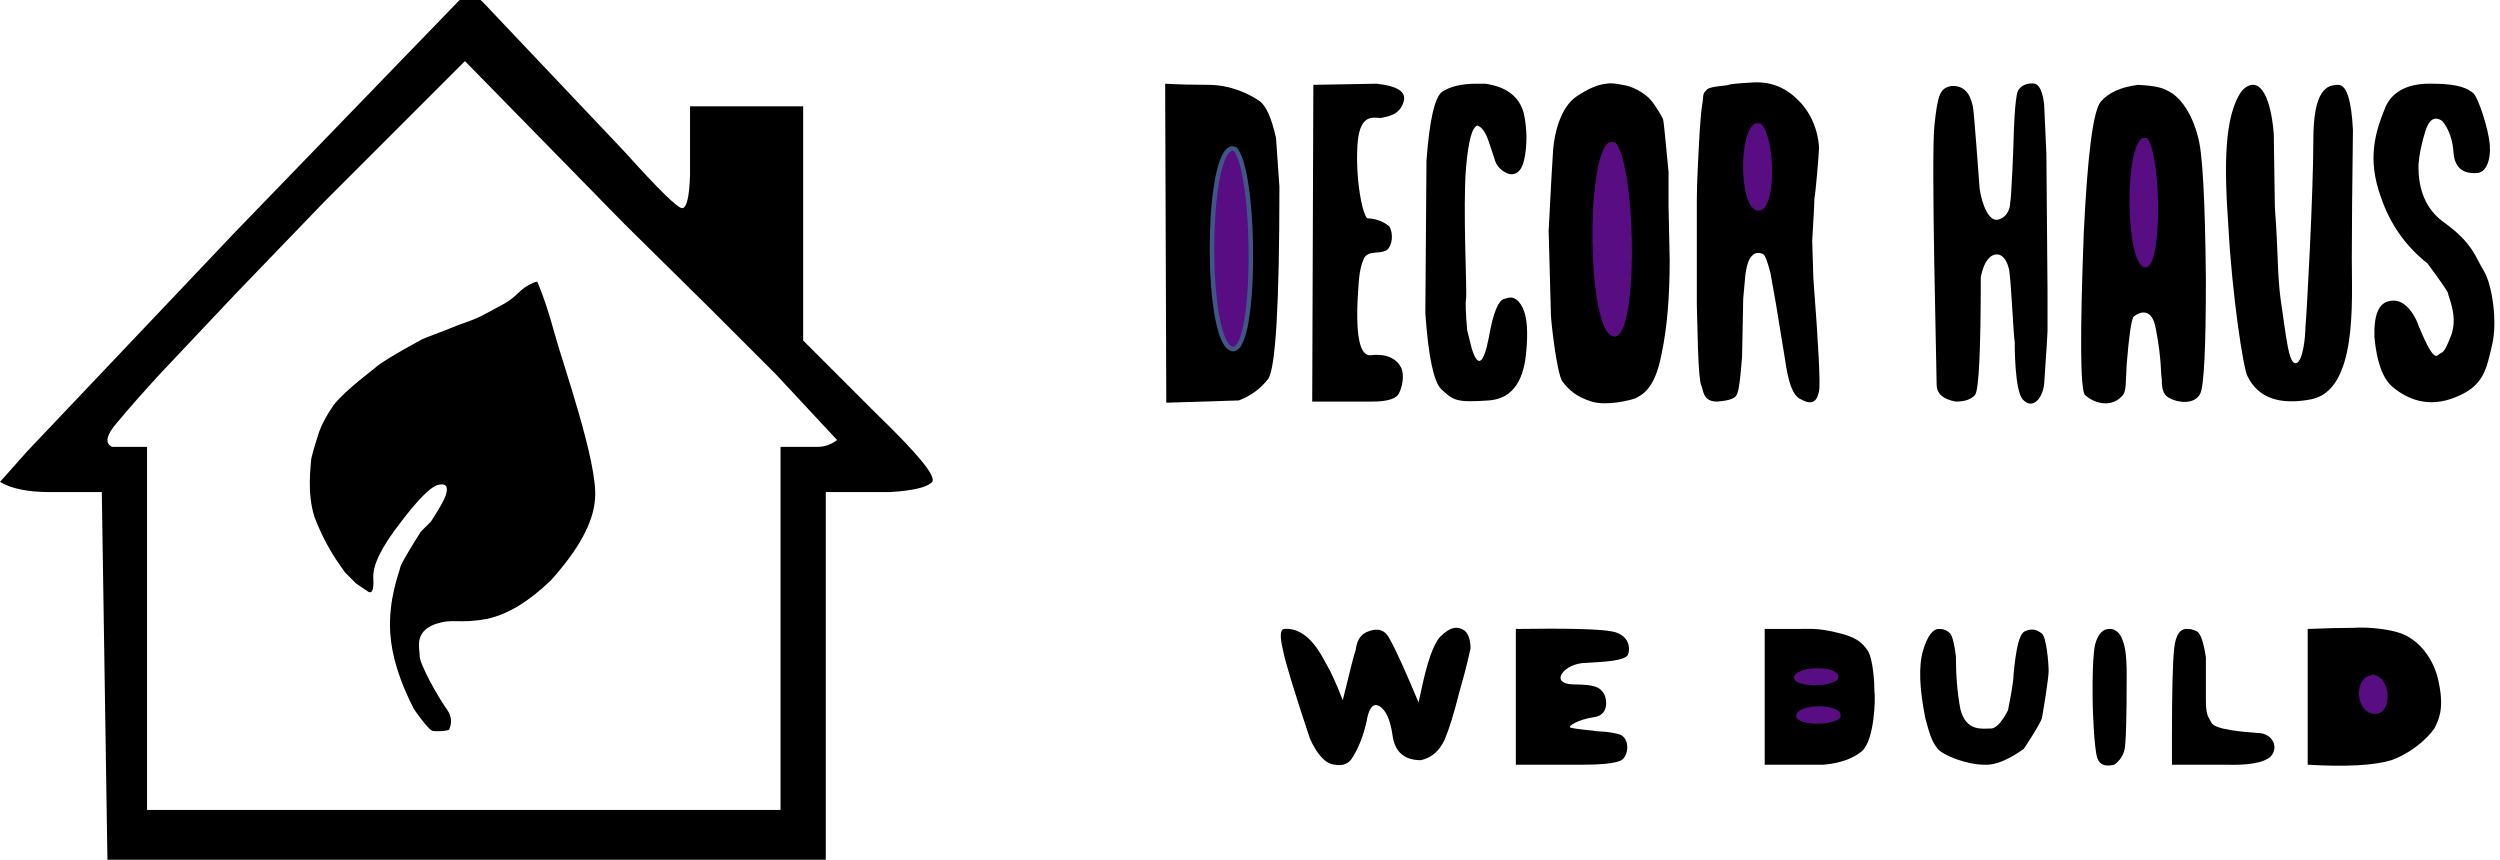 <svg version="1.2" xmlns="http://www.w3.org/2000/svg" viewBox="0 0 221 76" width="221" height="76">
	<title>logo_1_white-svg</title>
	<style>
		.s0 { fill: #000000 } 
		.s1 { fill: #580d83 } 
		.s2 { fill: #580d83;stroke: #3f5787;stroke-width: .4 } 
	</style>
	<g id="Layer">
		<path id="Layer" class="s0" d="m41.1 5.4l-12.4 12.4-7.9 8.2-6.7 7.1q-2.2 2.4-3.7 4.2-1.5 1.7-0.5 2.2h3.1v32.1h30.5 25.5v-7.1-21-4q2.5 0 3.3 0 0.9 0 1.7-0.6l-5.4-5.8-5.9-5.9-7.5-7.4-14.1-14.4 1.6-5.2 12.5 13.2q4.5 5 5.1 5 0.6 0 0.7-2.9v-6.1h10v20.7l6.4 6.4q5.6 5.4 5 6.1-0.6 0.7-3.7 0.9h-5.7v33.2l-63.5-0.5-0.5-32.7q-1.7 0-4.6 0-2.9 0-4.4-0.9l2.4-2.7 18.4-19.4 20.7-21.4 1.2 1.1"/>
		<path id="Layer" class="s0" d="m49 29.4c0.7 2.6 3.9 11.6 3.6 14.7q-0.2 3.1-3.9 7.2-2.9 2.8-5.6 3.4c-2.7 0.5-3-0.1-4.7 0.5-1.8 0.7-1.3 2.1-1.3 2.8 0 0.7 1.6 3.6 2.4 4.7 0.7 1 0.2 1.7 0.2 1.8-0.1 0.1-1 0.2-1.5 0.1q-0.4-0.2-1.6-1.9-1.9-3.7-2.1-6.7c-0.2-3 0.8-5.4 0.9-5.9q0.1-0.4 1.8-3.1l0.9-0.9q1.1-1.7 1.3-2.3c0.2-0.6 0.2-1.2-0.8-0.9q-1 0.4-3.2 3.3-2.5 3.2-2.4 4.9 0.1 1.7-0.6 1.1l-0.9-0.6-1-1-0.7-1q-1.2-1.8-2-3.9c-0.7-2.2-0.3-4.6-0.3-5q0-0.3 0.7-2.5 0.4-1.1 1.3-2.4c1-1.3 3.6-3.2 3.8-3.4 0.2-0.2 1.4-1 4-2.4 0.4-0.2 1.6-0.6 3.3-1.3 1.8-0.6 2.2-0.9 3.5-1.6 1.4-0.7 1.6-1.2 2.3-1.7q0.8-0.5 1.1-0.5 0.8 1.9 1.5 4.5z"/>
		<path id="Layer" class="s0" d="m106.8 7.5c2 0 3.6 0.8 4.5 1.4q0.9 0.6 1.5 3.3l0.3 4.3q0 15.6-1 17-1 1.3-2.6 1.9l-6.4 0.2-0.1-28.2q1.8 0.1 3.8 0.1z"/>
		<path id="Layer" class="s0" d="m121.7 7.4q2.7 0.3 2.4 1.5c-0.3 1.3-1.5 1.4-1.9 1.5-0.4 0.2-2-0.8-2.2 2.4-0.2 3.2 0.5 6.4 0.9 6.5 0.3 0 1.2 0.1 1.9 0.7 0.4 0.6 0.3 1.7-0.2 2.1-0.6 0.4-1.6 0-2 0.7q-0.4 0.8-0.5 2.3-0.5 6.5 1.1 6.3c1.7-0.2 2.4 0.6 2.6 1 0.3 0.4 0.3 1.5-0.1 2.3q-0.3 0.8-2.4 0.8h-5.3l0.1-28z"/>
		<path id="Layer" class="s0" d="m131.3 7.4q2.8 0.4 3.4 2.6c0.5 2.3 0.1 4.3-0.2 4.8-0.3 0.6-0.9 0.8-1.5 0.4q-0.7-0.4-0.9-1.2-0.1-0.3-0.5-1.5-0.4-1.2-1-1.4-0.7 0.2-1 3.7c-0.3 3.5 0.1 11 0 11.6q-0.1 0.5 0.1 2.8l0.4 1.6q0.8 2.6 1.5-0.9 0.6-3.5 1.5-3.5 0.9-0.4 1.5 0.8 0.6 1.2 0.3 4.1-0.4 3.9-3.3 4.1c-2.9 0.2-3.1 0-4.2-1q-1-1-1.4-6.7l0.1-13.5q0.4-5.4 1.4-6.1 1.1-0.7 3-0.7z"/>
		<path id="Layer" class="s0" d="m143.4 7.5c0.9 0.1 1.9 0.7 2.4 1.2 0.5 0.5 1.1 1.6 1.2 1.8 0.1 0.3 0.2 1.7 0.5 4.7v3l0.1 4.8q0 4.9-0.7 8.2c-0.6 3.3-1.8 3.7-2.3 4-0.5 0.2-2.6 0.7-3.9 0.3-1.3-0.4-2-1-2.6-1.8-0.5-0.8-1-5.4-1-5.9q0-0.4-0.2-7.4 0.3-5.9 0.4-7.2c0.1-1.3 0.6-3.7 2.1-4.7q1.5-1 2.6-1.1 0.5-0.1 1.4 0.1z"/>
		<path id="Layer" class="s0" d="m158.9 8.8c1.7 1.6 1.9 3.8 1.9 4.3 0 0.4-0.3 4-0.4 4.4q0 0.4-0.2 3.8l0.1 3.3q0.7 9.1 0.5 10c-0.2 1-0.7 1.2-1.6 0.7-0.7-0.3-1.1-1.4-1.4-3.5l-0.8-4.9-0.5-2.8q-0.4-1.5-0.6-1.6c-0.1-0.1-0.7-0.3-1 0.1q-0.4 0.3-0.6 1.6l-0.2 2.2-0.1 5.1q-0.2 2.7-0.4 3.2c-0.1 0.5-0.6 0.7-1.8 0.8-1.3 0-1.2-1-1.4-1.4q-0.2-0.4-0.3-3.3l-0.1-3.8v-3.5-2.8-3.1q0-1.1 0.1-3.1c0.1-2 0.2-4.3 0.4-5.4 0.1-1.1 0.1-0.8 0.4-1.2 0.4-0.3 1.7-0.3 1.9-0.4q0.2-0.1 2-0.2 2.4-0.2 4.1 1.5z"/>
		<path id="Layer" class="s0" d="m174.4 9.4c0.1 0.4 0.5 6 0.6 7.3 0.2 1.3 0.8 3 1.7 2.7 0.9-0.3 1-1.2 1-1.5 0.1-0.2 0.3-5.2 0.3-5.5 0-0.3 0.1-3.9 0.4-4.4 0.3-0.5 0.9-0.7 1.5-0.6q0.6 0.2 0.8 1.8l0.2 4.4 0.1 12.1q0 3.5 0 3.6 0 0.3-0.3 4.7c-0.2 1.4-1.1 2.2-1.9 1.3-0.7-0.8-0.7-4.7-0.7-5.1-0.1-0.3-0.3-5.2-0.5-6.4-0.3-1.2-0.9-1.5-1.5-1.2q-0.7 0.4-1 1.9 0 9.7-0.5 10.4-0.5 0.6-1.7 0.6-1.7-0.3-1.7-1.5c0-1.2-0.5-20-0.2-22.9 0.3-2.8 0.5-3.3 1.5-3.5 1.6-0.1 1.8 1.5 1.9 1.8z"/>
		<path id="Layer" class="s0" d="m192.1 8.3c0.8 0.6 1.7 1.8 2.2 3.8q0.6 2 0.7 12.6 0 9.1-0.5 10.1c-0.5 1-2 0.8-2.7 0.4-0.7-0.3-0.7-1.2-0.7-1.7-0.1-0.4 0-1.7-0.5-4.3-0.4-2.6-2-1.2-2-1.2q-0.3 0.5-0.6 4.2c-0.1 1.5 0 2.4-0.4 2.8-1.1 1.2-2.7 0.5-3.3-0.1q-0.6-0.8-0.1-14.2 0.5-10.5 1.5-11.7 1-1.2 3.3-1.5c1.6 0.1 2.2 0.2 3.1 0.8z"/>
		<path id="Layer" class="s0" d="m201 11.8l0.1 6.6c0.3 3.8 0.2 5.7 0.5 8 0.5 3.3 0.7 5.9 1.4 5.7 0.6-0.2 0.8-2.4 0.8-3.2 0.1-0.8 0.7-11.9 0.7-16.5 0-4.5 1.2-4.9 2.2-4.9q1.1 0 1.3 4-0.1 7.5-0.1 11.4c0 3.8 0.5 11.6-3.6 12.4q-4.2 0.8-5.6-2c-0.4-0.6-1.4-7.5-1.7-13.1-0.4-5.6-0.4-10 1.2-12.2 1.4-1.4 2.5 0.2 2.8 3.8z"/>
		<path id="Layer" class="s0" d="m218.6 8.2c0.5 0.4 1.4 3.3 1.5 4.6 0.1 1.3-0.3 2.5-1.2 2.5q-1.8 0.1-2-1.7-0.1-1.8-1-2.9-1-0.7-1.5 0.9-0.5 1.6-0.6 2.9-0.1 3.5 2.3 5.2c2.5 1.8 2.7 3 3.5 4.3 0.7 1.2 1.2 4.4 0.7 6.5-0.5 2.1-0.7 3.6-3.2 4.6-2.4 1-4.3 0.2-5.6-0.9q-1.3-1.1-1.6-4.4-0.1-3 1.4-3.2c1.5-0.3 2.4 1.8 2.5 2.2 0.2 0.4 1.2 3.1 1.7 2.6 0.5-0.4 0.5 0 1.2-1.8 0.6-1.7-0.3-3.4-0.3-3.7q-0.1-0.3-1.8-2.6-2.9-2.3-4.1-5.8c-1.3-3.5-0.5-5.9 0.4-8.1q1-2.1 4.2-2c2.4 0 3.1 0.5 3.5 0.8z"/>
		<path id="Layer" class="s0" d="m117.3 58.8q0.5 0.8 1.4 3.1 1-4.1 1.1-4.3c0.1-0.1 0-1.4 1.2-1.8 1.1-0.4 1.5 0.2 1.6 0.3 0.2 0.2 1.1 1.9 2.8 6l0.2-0.9q0.8-3.9 1.7-4.9c1-1 1.6-0.9 2.1-0.6 0.5 0.3 0.6 1.2 0.6 1.6-0.1 0.4-0.3 1.5-1 3.9q-0.7 2.8-1.3 4.2-0.7 1.5-2.1 1.8-2.2 0-2.5-2.2-0.3-2.1-1.2-2.6-0.8-0.4-1.1 1.4-0.4 1.8-1.2 3.1-0.5 0.9-1.6 0.7-1.2-0.1-2.2-2.3-2.1-6.3-2.4-7.9-0.4-1.7 0.1-1.8c2.2-0.2 3.4 2.5 3.8 3.2z"/>
		<path id="Layer" class="s0" d="m142.4 55.8c1.8 0.3 1.7 1.7 1.5 2.1-0.3 0.5-1.9 0.6-3.7 0.7-1.9 0-3.3 1.8-1.2 1.9 2.1 0 2.4 0.3 2.7 0.7 0.3 0.3 0.7 2-0.8 2.2-1.4 0.2-2.3 0.8-2.1 0.9q0.1 0.1 2.1 0.3c0.4 0.1 1 0 2.2 0.3 1.1 0.3 0.9 2.2 0 2.4q-0.9 0.3-3.1 0.3h-6v-12q6.6-0.1 8.4 0.2z"/>
		<path id="Layer" class="s0" d="m158.8 55.6c1.2 0 1.8-0.1 3.5 0.3 1.8 0.4 2.3 0.9 2.8 1.6 0.5 0.8 0.6 2.9 0.6 3.6 0.1 0.7 0 4.3-1.1 5.3q-1.2 1-3.4 1.2h-5.2v-12z"/>
		<path id="Layer" class="s0" d="m172.4 56q0.3 0.4 0.5 2 0 2.6 0.4 4.7c0.5 2 2 1.7 2.6 1.7 0.7 0.1 1.4-1.2 1.6-1.6 0.1-0.5 0.5-2.4 0.5-3.2 0.1-0.9 0.3-3.5 1-3.8 0.7-0.3 1.1-0.1 1.5 0.2 0.4 0.3 0.6 2.6 0.6 3.3 0 0.7-0.5 3.7-0.6 4.2-0.2 0.6-1.4 2.4-1.6 2.7-0.3 0.2-2 1.5-3.5 1.4-1.5 0-3.6-0.8-4.1-1.4-0.5-0.6-0.7-1.2-1.1-2.7q-0.8-4-0.2-6 0.6-2 1.5-1.9 0.5 0 0.9 0.4z"/>
		<path id="Layer" class="s0" d="m187.6 56.5c0.2 0.5 0.4 1.1 0.4 3.2q0 5.8-0.2 6.6-0.2 0.8-0.9 1.3-1.2 0.3-1.5-0.6c-0.3-0.9-0.4-4.5-0.4-4.6 0 0-0.1-4 0.2-5.4q0.4-1.5 1.4-1.4c0.3 0 0.8 0.3 1 0.9z"/>
		<path id="Layer" class="s0" d="m194.2 55.8q0.5 0.3 0.8 2.3v3.7c0 1.5 0.2 1.5 0.5 2.1 0.3 0.6 2.8 0.8 4.1 0.9 1.3 0 1.9 1.3 1.1 2.1q-0.9 0.8-4 0.7h-4.7v-2.5q0-6 0.2-7.8 0.2-1.8 1.2-1.7c0.2 0 0.3 0 0.8 0.2z"/>
		<path id="Layer" class="s0" d="m208.1 55.5c1.1-0.1 3.7 0.1 4.8 0.8 1.4 0.8 2.4 2.4 2.7 4.1 0.5 2.4-0.1 3.3-0.3 3.8-0.2 0.5-1.7 2.2-3.9 3q-2.3 0.7-7.4 0.4v-12q2.4-0.1 4.1-0.1z"/>
		<path id="Layer" class="s1" d="m142.8 12.6c1.9 2.1 2.1 18.2-0.3 17.1-2.2-0.9-2.3-15.7-0.3-17.1 0.1 0 0.4-0.1 0.6 0z"/>
		<path id="Layer" class="s2" d="m109.2 13.2c1.9 2.2 1.9 18.7-0.4 17.6-2.2-1-2.2-16.3-0.1-17.6 0.1-0.1 0.3-0.1 0.5 0z"/>
		<path id="Layer" class="s1" d="m155.6 10.9c1.4 1 1.5 8.2-0.3 7.7-1.6-0.4-1.6-7.1-0.1-7.7 0.1 0 0.3 0 0.4 0z"/>
		<path id="Layer" class="s1" d="m189.8 12.2c1.3 1.5 1.4 12.2-0.3 11.4-1.6-0.6-1.7-10.5-0.1-11.4 0 0 0.2 0 0.4 0z"/>
		<path id="Layer" class="s1" d="m210 59.7c1.4 0.4 1.5 3.6-0.2 3.4-1.6-0.2-1.7-3.2-0.2-3.4 0.1-0.1 0.2-0.1 0.4 0z"/>
		<path id="Layer" class="s1" d="m162.5 60c-0.5 0.8-4.1 0.8-3.9-0.2 0.3-0.9 3.6-1 3.9-0.1 0 0.1 0 0.2 0 0.3z"/>
		<path id="Layer" class="s1" d="m162.7 63.4c-0.5 0.8-4.1 0.8-3.9-0.2 0.2-1 3.6-1 3.9-0.1 0 0.1 0 0.2 0 0.3z"/>
	</g>
</svg>
